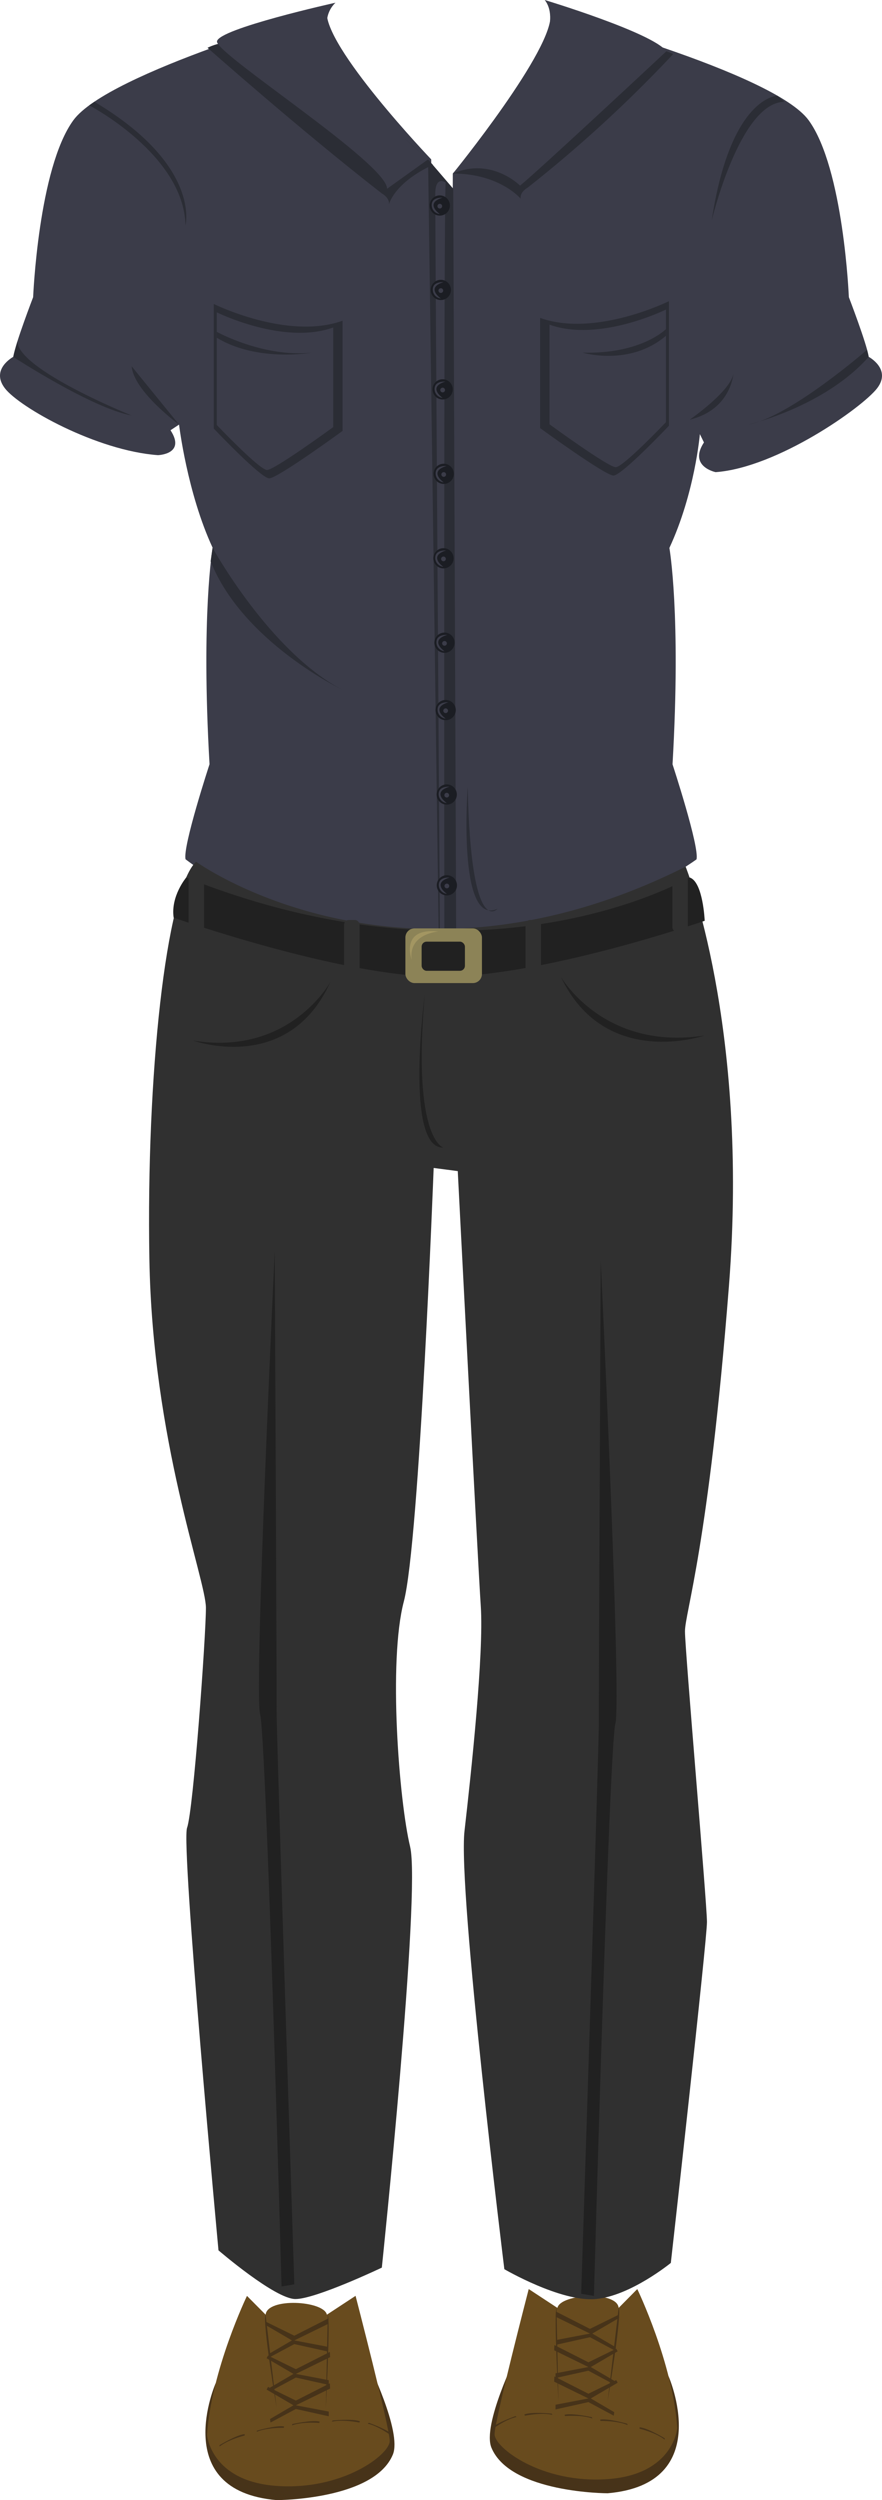 <svg xmlns="http://www.w3.org/2000/svg" viewBox="0 0 280.77 795.74"><defs><style>.cls-1{fill:#473319;}.cls-2{fill:#684b1e;}.cls-3{fill:#3b3c49;}.cls-4{fill:#2b2d35;}.cls-5{fill:#1b1d23;}.cls-6{fill:#303030;}.cls-7{fill:#212121;}.cls-8{fill:#8c8357;}.cls-9{fill:#a39662;}</style></defs><title>sbb</title><g id="Layer_2" data-name="Layer 2"><g id="sbb"><g id="sbb-2" data-name="sbb"><g id="dressshoes"><g id="sbbshoes"><path class="cls-1" d="M68.7,758.41s-15.14,34.33,19.36,37.33c0,0,31,0,37-14.5,3-7.23-8-29.5-8-29.5s7.69,22.79,6,25.21-15.5,14.8-33,12.29-24.71-5.67-21.36-30.83"/><path class="cls-2" d="M78.62,730.74S67.26,754.3,65.91,775c0,0,1.15,14.72,22.15,16.22s36-10,36-14.29-10.87-46.21-10.87-46.21l-9.13,6c-1-4.5-19-5.5-19.5,0Z"/><path class="cls-1" d="M69.89,778.24s5.5-3.33,8-3.5v.44s-5.17,1.25-8,3.5Z"/><path class="cls-1" d="M81.82,773.62s6.17-1.8,8.63-1.32l-.11.43S85,772.6,81.7,774Z"/><path class="cls-1" d="M93.07,771.53s6.27-1.41,8.7-.77l-.14.41s-5.3-.46-8.7.78Z"/><path class="cls-1" d="M105.85,770.39s6.4-.65,8.73.27l-.19.39s-5.21-1.08-8.73-.27Z"/><path class="cls-1" d="M117.4,771.13s6.07,2.12,7.79,4l-.34.28s-4.25-3.2-7.78-4Z"/><path class="cls-1" d="M84.55,736.74l3.51,29.67S83.42,738.66,84.55,736.74Z"/><path class="cls-1" d="M103.71,766.68s1.49-27.81.63-29.87l-.63,29.87"/><polyline class="cls-1" points="84.83 739.06 93.69 743.41 104.52 737.91 104.59 739.58 93.69 744.91 104.16 746.91 104.16 748.41 93.69 746.08 85.61 750.4 85.46 749.28 92.93 744.91 84.38 739.91 84.83 739.06"/><polyline class="cls-1" points="85.32 749.72 94.18 754.07 105.01 748.57 105.08 750.23 94.18 755.57 104.65 757.57 104.65 759.07 94.18 756.73 86.11 761.06 85.96 759.94 93.42 755.57 84.87 750.57 85.32 749.72"/><polyline class="cls-1" points="85.32 759.71 94.18 764.06 105.01 758.56 105.08 760.23 94.18 765.56 104.65 767.56 104.65 769.06 94.18 766.73 86.11 771.05 85.96 769.93 93.42 765.56 84.87 760.56 85.32 759.71"/></g><g id="sbbshoes-2" data-name="sbbshoes"><path class="cls-1" d="M212.79,756.22s15.14,34.34-19.35,37.34c0,0-31,0-37-14.5-3-7.23,8-29.5,8-29.5s-7.69,22.78-6,25.21,15.51,14.8,33,12.29,24.71-5.67,21.36-30.84"/><path class="cls-2" d="M202.87,728.56s11.36,23.56,12.72,44.28c0,0-1.16,14.72-22.15,16.22s-36-10-36-14.29,10.87-46.21,10.87-46.21l9.13,6c1-4.5,19-5.5,19.5,0Z"/><path class="cls-1" d="M211.6,776.06s-5.5-3.33-8-3.5V773s5.17,1.25,8,3.5Z"/><path class="cls-1" d="M199.67,771.43s-6.17-1.79-8.63-1.31l.11.42s5.32-.12,8.64,1.32Z"/><path class="cls-1" d="M188.42,769.35s-6.27-1.41-8.69-.78l.14.42s5.29-.46,8.69.77Z"/><path class="cls-1" d="M175.64,768.21s-6.39-.66-8.72.26l.18.4s5.21-1.09,8.73-.27Z"/><path class="cls-1" d="M164.09,769s-6.07,2.12-7.79,3.94l.34.28s4.25-3.19,7.79-3.94Z"/><path class="cls-1" d="M196.94,734.56l-3.5,29.67S198.07,736.48,196.94,734.56Z"/><path class="cls-1" d="M177.78,764.49s-1.49-27.81-.63-29.86l.63,29.86"/><polyline class="cls-1" points="196.66 736.88 187.8 741.23 176.98 735.73 176.9 737.39 187.8 742.73 177.33 744.73 177.33 746.23 187.8 743.89 195.88 748.22 196.03 747.1 188.56 742.73 197.12 737.73 196.66 736.88"/><polyline class="cls-1" points="196.17 747.54 187.31 751.88 176.48 746.39 176.41 748.05 187.31 753.38 176.84 755.38 176.84 756.88 187.31 754.55 195.38 758.88 195.53 757.76 188.07 753.38 196.62 748.38 196.17 747.54"/><polyline class="cls-1" points="196.17 757.53 187.31 761.88 176.48 756.38 176.41 758.04 187.31 763.38 176.84 765.38 176.84 766.88 187.31 764.54 195.38 768.87 195.53 767.75 188.07 763.38 196.62 758.38 196.17 757.53"/></g></g><g id="sbbshirt"><path class="cls-3" d="M104.05,3.37S34.46,23,23.34,38.29,10.55,94.58,10.55,94.58s-5.66,14.71-6.33,19c0,0-7.33,3.92-2.67,10s29.13,19.86,48.73,21.29c0,0,9-.26,4-7.93L57,135.14s2.57,21.73,10.7,39.23c0,0-3.75,21-1,68.87,0,0-8.63,26.3-7.63,30.25,0,0,38,29.75,81.28,29.09L137.27,50.73S102.55,14.37,104.05,3.37Z"/><path class="cls-3" d="M175.22,4.24S246.31,23,257.43,38.29s12.79,56.29,12.79,56.29,5.66,14.71,6.33,19c0,0,7.33,3.92,2.67,10s-31.8,25.27-51.41,26.7c0,0-8.75-1.79-3.72-9.46l-1.3-2.65s-1.57,18.73-9.7,36.23c0,0,3.75,21,1,68.87,0,0,8.63,26.3,7.63,30.25,0,0-34.89,25.75-78.22,25.09l.64-243.34S176.72,15.24,175.22,4.24Z"/><path class="cls-4" d="M66.06,15.21s29.32,26,55.5,46.37c0,0,2.58,1.37,2.24,3.54,0,0,1.46-6.82,14-12.66C137.75,52.46,89.41,3.51,66.06,15.21Z"/><path class="cls-3" d="M106.79.86c-14,13.69,29.48,49.87,29.48,49.87l-13.05,9.35c0-8.09-54.42-42.84-54.15-46.87S106.79.86,106.79.86"/><path class="cls-4" d="M214.3,17.21A419.76,419.76,0,0,1,168,59.7s-2.58,1.38-2.25,3.54c0,0-6.67-8-21.58-8C144.14,55.24,191,5.51,214.3,17.21Z"/><path class="cls-3" d="M173.41,0s34.31,10.37,38.73,16.31c0,0-40.42,37.77-46.59,42.77,0,0-9.11-9.21-21.41-3.84C144.14,55.24,183.8,13.4,173.41,0Z"/><path class="cls-4" d="M136.27,50.73l3.45,251.85s4.36-4,5.5-4l-.94-238.51Z"/><path class="cls-3" d="M141.88,58.09s-3.32-2.35-3.32,3.65c0,14,1.5,239,1.5,239l1.39-2.12S141.21,62,141.88,58.09Z"/><circle class="cls-5" cx="140" cy="65.41" r="3.22"/><path class="cls-3" d="M140.87,62.93s-2.93-.27-3.38,1.75A2.84,2.84,0,0,0,140,68.12S135,64.68,140.87,62.93Z"/><circle class="cls-3" cx="140" cy="65.62" r="0.75"/><circle class="cls-5" cx="140.33" cy="92.28" r="3.22"/><path class="cls-3" d="M141.2,89.81s-2.92-.27-3.37,1.75a2.83,2.83,0,0,0,2.5,3.43S135.33,91.56,141.2,89.81Z"/><circle class="cls-3" cx="140.33" cy="92.49" r="0.75"/><circle class="cls-5" cx="140.91" cy="123.93" r="3.22"/><path class="cls-3" d="M141.79,121.46s-2.93-.28-3.38,1.75a2.83,2.83,0,0,0,2.5,3.43S135.91,123.21,141.79,121.46Z"/><circle class="cls-3" cx="140.91" cy="124.14" r="0.75"/><circle class="cls-5" cx="141.25" cy="150.81" r="3.22"/><path class="cls-3" d="M142.12,148.33s-2.92-.27-3.37,1.75a2.83,2.83,0,0,0,2.5,3.44S136.25,150.08,142.12,148.33Z"/><circle class="cls-3" cx="141.25" cy="151.02" r="0.75"/><circle class="cls-5" cx="141.17" cy="177.69" r="3.22"/><path class="cls-3" d="M142,175.21s-2.93-.27-3.38,1.75a2.83,2.83,0,0,0,2.51,3.43S136.16,177,142,175.21Z"/><circle class="cls-3" cx="141.17" cy="177.89" r="0.75"/><circle class="cls-5" cx="141.5" cy="204.56" r="3.22"/><path class="cls-3" d="M142.37,202.08s-2.92-.27-3.37,1.75a2.84,2.84,0,0,0,2.5,3.44S136.5,203.83,142.37,202.08Z"/><circle class="cls-3" cx="141.5" cy="204.77" r="0.75"/><circle class="cls-5" cx="141.87" cy="226" r="3.22"/><path class="cls-3" d="M142.74,223.53s-2.93-.27-3.38,1.75a2.84,2.84,0,0,0,2.51,3.43S136.86,225.28,142.74,223.53Z"/><circle class="cls-3" cx="141.87" cy="226.21" r="0.75"/><circle class="cls-5" cx="142.21" cy="252.88" r="3.22"/><path class="cls-3" d="M143.08,250.4s-2.93-.27-3.38,1.75a2.84,2.84,0,0,0,2.51,3.44S137.2,252.15,143.08,250.4Z"/><circle class="cls-3" cx="142.21" cy="253.09" r="0.75"/><circle class="cls-5" cx="142.25" cy="281.78" r="3.22"/><path class="cls-3" d="M143.12,279.31s-2.92-.27-3.37,1.75a2.83,2.83,0,0,0,2.5,3.43S137.25,281.06,143.12,279.31Z"/><circle class="cls-3" cx="142.25" cy="281.99" r="0.75"/><path class="cls-4" d="M68.05,96.75s23.5,11.65,41,5.32v35.08s-20.69,15.1-23.35,15.1S68.05,136.4,68.05,136.4Z"/><path class="cls-3" d="M69,99.41s21.25,10.53,37.07,4.82v31.71S87.38,149.59,85,149.59s-16-14.33-16-14.33Z"/><path class="cls-4" d="M212.94,95.86s-23.5,11.64-41,5.32v35.08s20.69,15.1,23.35,15.1,17.65-15.85,17.65-15.85Z"/><path class="cls-3" d="M212,98.52s-21.25,10.53-37.07,4.81v31.72S193.61,148.7,196,148.7s16-14.33,16-14.33Z"/><path class="cls-4" d="M67.68,174.37s18.24,33.2,41.37,45.21c0,0-31.81-15.2-42-40.94l.61-4.27"/><path class="cls-4" d="M4.22,113.6s25,16.31,37.67,18.64c0,0-36-14.46-36.36-23.56Z"/><path class="cls-4" d="M57,135.14s-14.43-10.56-15.09-18.56L57,135.14"/><path class="cls-4" d="M276,111.35s-24.48,21.35-37.81,23.79c0,0,24.17-5.56,38.33-21.54h0l-.52-2.25"/><path class="cls-4" d="M219.55,133.58s14-9.67,14-15.34C233.55,118.24,233.22,130.24,219.55,133.58Z"/><path class="cls-4" d="M69,105.62s14.92,8.25,30.29,6.62c0,0-17.37,3.13-30.29-4.75Z"/><path class="cls-4" d="M212,104.74s-7.8,8-26.55,7.5c0,0,15,4.5,26.55-5.37Z"/><path class="cls-4" d="M148.89,250.39s-3.38,44.85,9.48,38.85C158.37,289.24,149.89,299.2,148.89,250.39Z"/><path class="cls-4" d="M28.4,33.53S58.55,49.24,59.05,71.74c0,0,5-19.11-29-39.34Z"/><path class="cls-4" d="M247.48,30.47s-14.93.11-20.93,39.77c0,0,8.95-37.67,23.14-37.84Z"/></g><g id="sbbpants"><g id="sbbpants-2" data-name="sbbpants"><path class="cls-6" d="M62.4,274.26s65.06,47.17,155.86,1.58c0,0,20.29,50.4,13.79,133.4s-14,104-14,110,7,86.5,7,92.5-11.5,108.5-11.5,108.5-12.82,10.5-23.91,11.5-29.09-9.5-29.09-9.5-14.86-120.5-12.68-139.5,6.18-56.5,5.18-71.5-7.33-138.5-7.33-138.5l-7.67-1s-4.5,119-9.5,138-1.5,63.5,2,78-9,134-9,134-21,10-27.5,10-24.5-15.5-24.5-15.5-12-129-10-134.5,6-61,6-70-17-53-18-111S52.75,283.78,62.4,274.26Z"/><path class="cls-7" d="M191.23,401.24s6.67,140,4.67,147.34-6.83,182.16-6.83,182.16l-4.06-.68s5.71-175.48,5.63-182.15S191.23,401.24,191.23,401.24Z"/><path class="cls-7" d="M87.46,398.24s-6.66,140-4.66,147.34,6.83,182.16,6.83,182.16l4.06-.68S88,551.58,88.06,544.91,87.46,398.24,87.46,398.24Z"/><path class="cls-7" d="M59.28,279.29s-5,5.94-4,12.78c0,0,52.79,18.66,84.42,18.83,32.88.18,84.63-17.83,84.63-17.83s-.5-12.39-4.79-13.78C219.51,279.29,155.05,317.49,59.28,279.29Z"/><rect class="cls-8" x="129.05" y="295.49" width="24.37" height="17.41" rx="2.9" ry="2.9"/><rect class="cls-7" x="134.22" y="299.71" width="13.78" height="9.28" rx="1.59" ry="1.59"/></g><path class="cls-9" d="M131.05,305.49s-3.87-10.37,8.5-9h0S129.93,297.12,131.05,305.49Z"/><rect class="cls-6" x="109.54" y="292.82" width="4.93" height="18.08" rx="1.47" ry="1.47"/><rect class="cls-6" x="167.29" y="292.82" width="4.93" height="18.08" rx="1.47" ry="1.47"/><rect class="cls-6" x="214.04" y="278.56" width="4.93" height="18.08" rx="1.47" ry="1.47"/><rect class="cls-6" x="60.04" y="278.56" width="4.93" height="18.08" rx="1.47" ry="1.47"/><path class="cls-7" d="M178.55,310.9s13.5,23.68,45.75,18.68C224.3,329.58,192.55,340.56,178.55,310.9Z"/><path class="cls-7" d="M105.18,312.52S92.29,336.2,61.5,331.2C61.5,331.2,91.81,342.18,105.18,312.52Z"/><path class="cls-7" d="M135.22,316.45s-6.55,49.29,5.89,48.79C141.11,365.24,131.16,362.67,135.22,316.45Z"/></g></g></g></g></svg>